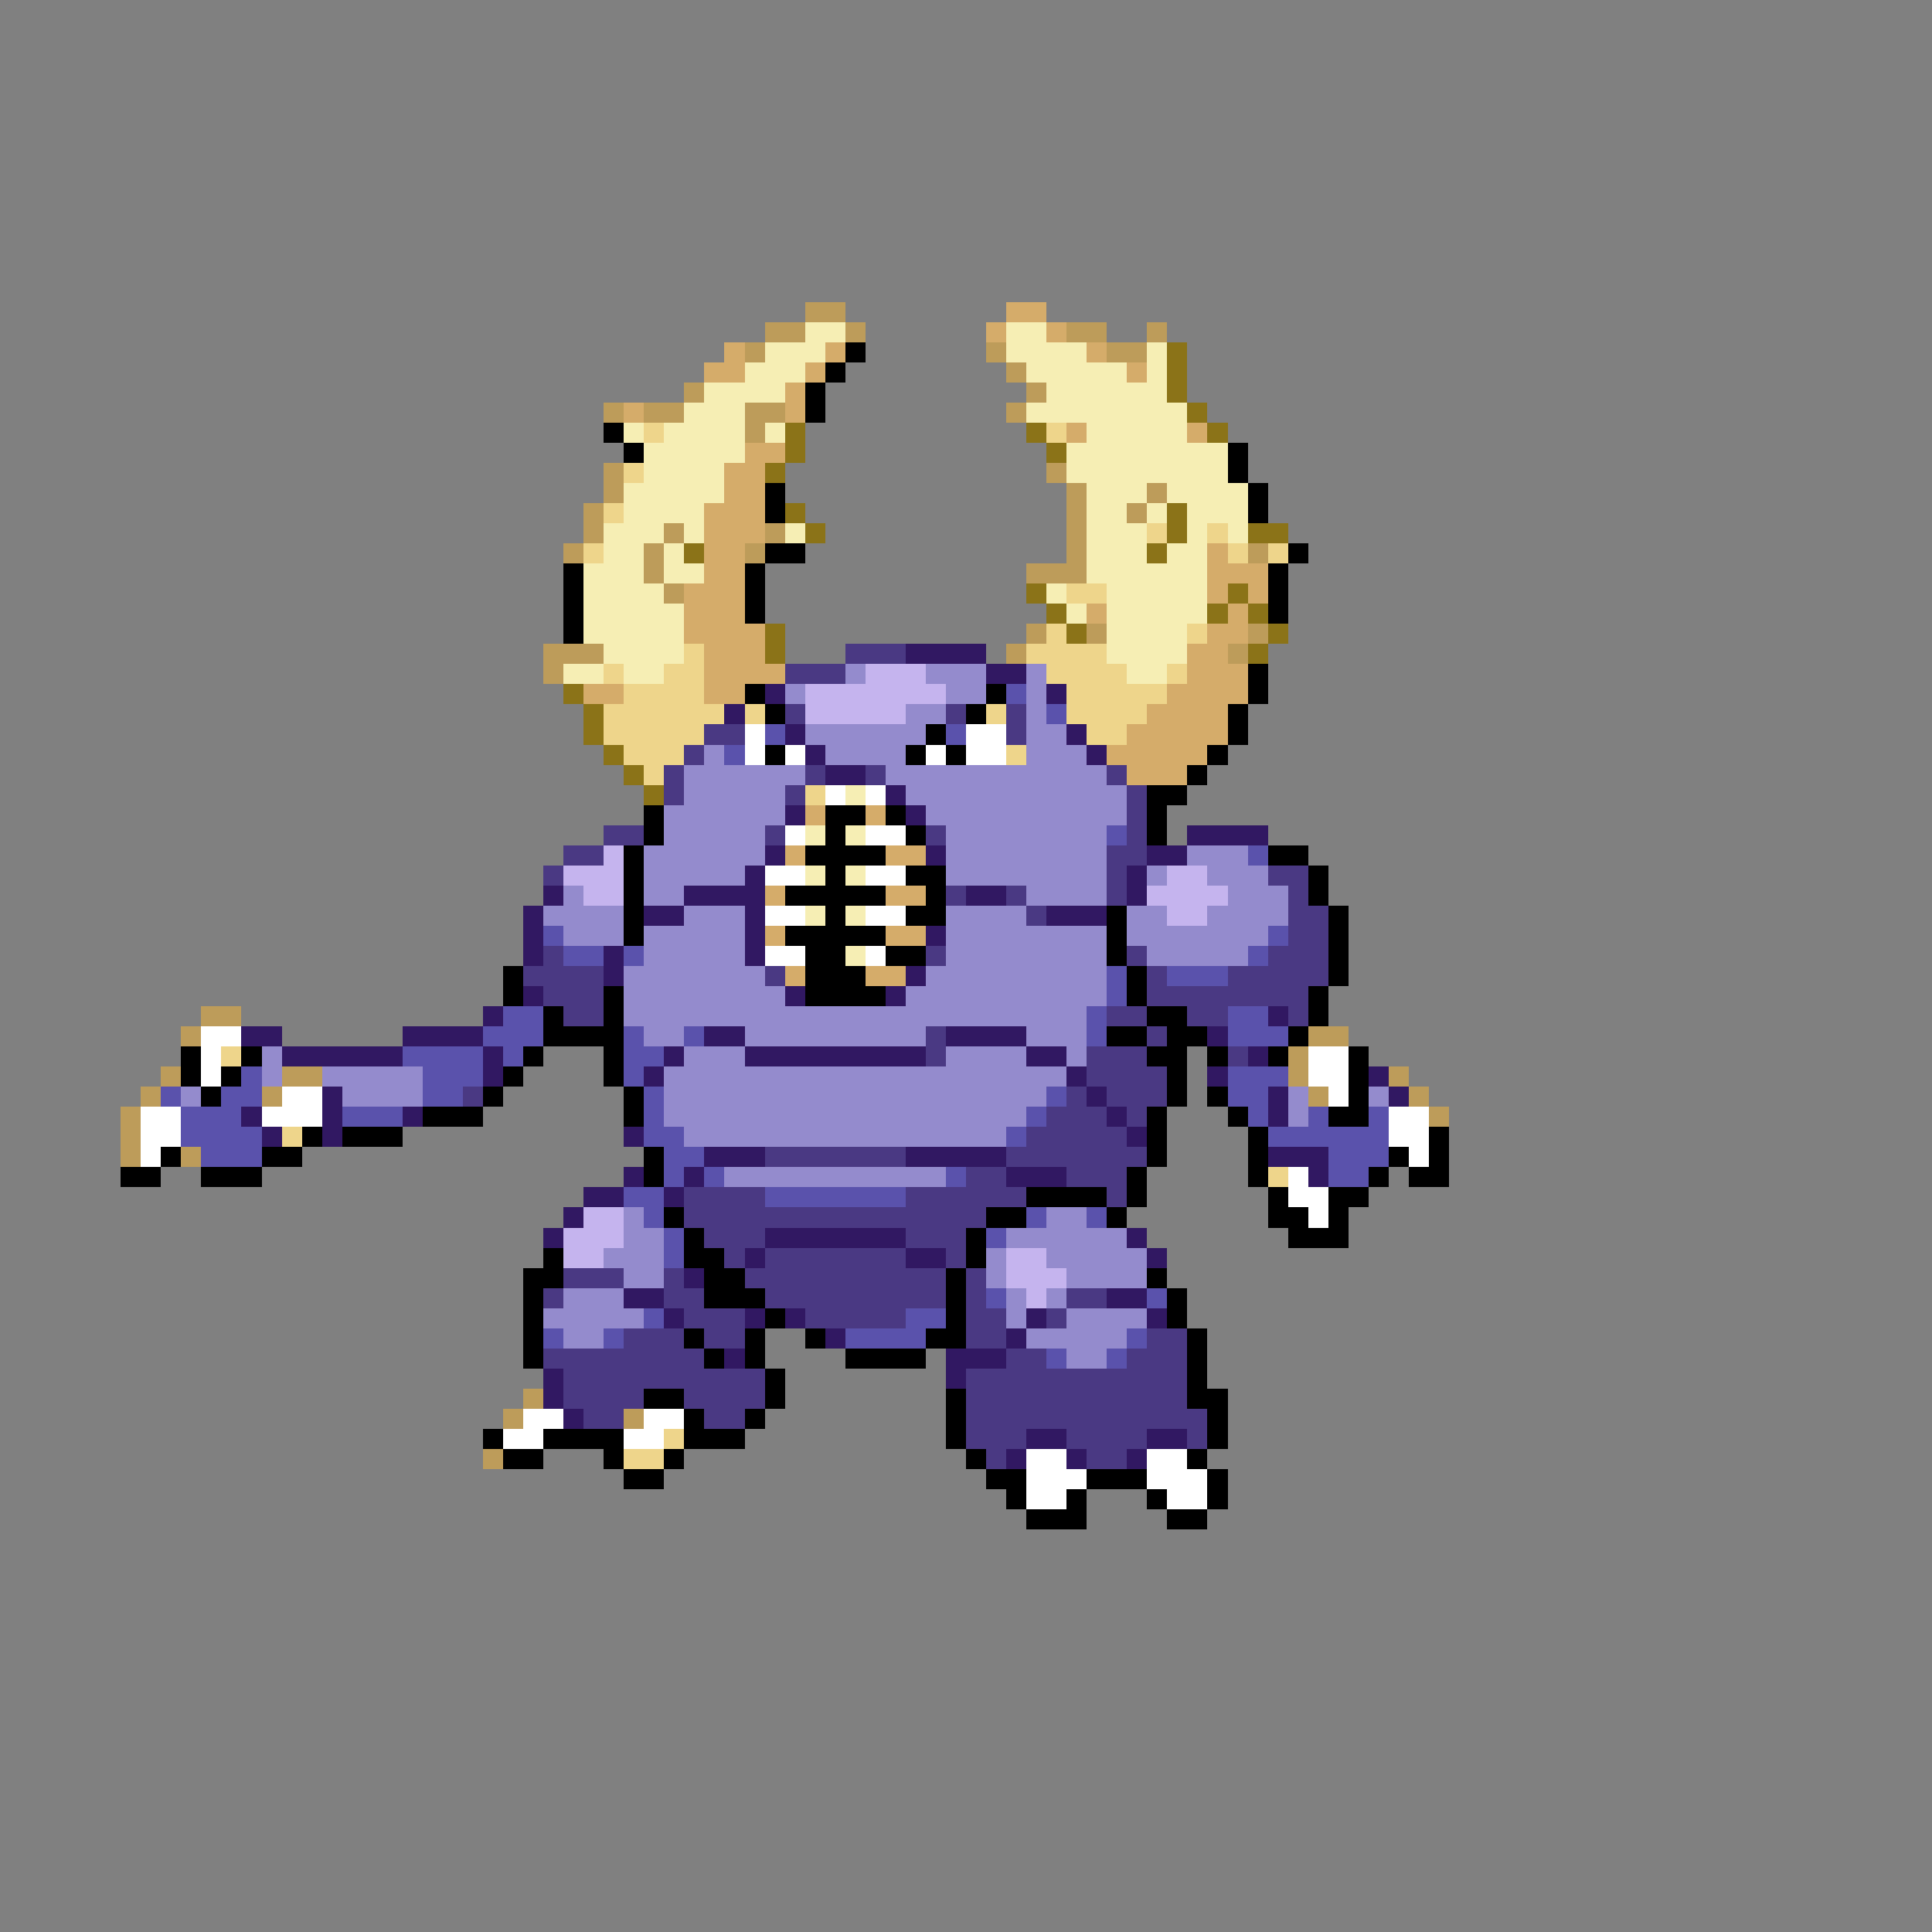 <svg xmlns="http://www.w3.org/2000/svg" viewBox="0 -0.5 96 96" shape-rendering="crispEdges">
<rect x="0" y="-0.5" width="96" height="96" fill="#808080" stroke="none"/>
<path stroke="#bd9c5a" d="M40 15h2M38 16h2M42 16h1M53 16h2M57 16h1M37 17h1M49 17h1M55 17h2M50 18h1M34 19h1M51 19h1M30 20h1M32 20h2M37 20h2M50 20h1M37 21h1M30 23h1M52 23h1M30 24h1M53 24h1M57 24h1M29 25h1M53 25h1M56 25h1M29 26h1M33 26h1M38 26h1M53 26h1M28 27h1M32 27h1M37 27h1M53 27h1M62 27h1M32 28h1M51 28h3M33 29h1M51 31h1M54 31h1M62 31h1M27 32h3M50 32h1M61 32h1M27 33h1M10 50h2M9 51h1M65 51h2M64 52h1M8 53h1M14 53h2M64 53h1M69 53h1M7 54h1M13 54h1M65 54h1M70 54h1M6 55h1M71 55h1M6 56h1M6 57h1M9 57h1M26 69h1M25 70h1M31 70h1M24 72h1" />
<path stroke="#d5ac6a" d="M50 15h2M49 16h1M52 16h1M36 17h1M41 17h1M54 17h1M35 18h2M40 18h1M56 18h1M39 19h1M31 20h1M39 20h1M53 21h1M59 21h1M37 22h2M36 23h2M36 24h2M35 25h3M35 26h3M35 27h2M60 27h1M35 28h2M60 28h3M34 29h3M60 29h1M62 29h1M34 30h3M54 30h1M61 30h1M34 31h4M60 31h2M35 32h3M59 32h2M35 33h4M59 33h3M29 34h2M35 34h2M58 34h4M57 35h4M56 36h5M55 37h5M56 38h3M40 40h1M43 40h1M39 42h1M44 42h2M38 44h1M44 44h2M38 46h1M44 46h2M39 48h1M43 48h2" />
<path stroke="#f6eeb4" d="M40 16h2M50 16h2M38 17h3M50 17h4M57 17h1M37 18h3M51 18h5M57 18h1M35 19h4M52 19h6M34 20h3M51 20h8M31 21h1M33 21h4M38 21h1M54 21h5M32 22h5M53 22h8M32 23h4M53 23h8M31 24h5M54 24h3M58 24h4M31 25h4M54 25h2M57 25h1M59 25h3M30 26h3M34 26h1M39 26h1M54 26h3M59 26h1M61 26h1M30 27h2M33 27h1M54 27h3M58 27h2M29 28h3M33 28h2M54 28h6M29 29h4M52 29h1M55 29h5M29 30h5M53 30h1M55 30h5M29 31h5M55 31h4M30 32h4M55 32h4M28 33h2M31 33h2M56 33h2M42 39h1M40 41h1M42 41h1M40 43h1M42 43h1M40 45h1M42 45h1M42 47h1" />
<path stroke="#000000" d="M42 17h1M41 18h1M40 19h1M40 20h1M30 21h1M31 22h1M61 22h1M61 23h1M38 24h1M62 24h1M38 25h1M62 25h1M38 27h2M64 27h1M28 28h1M37 28h1M63 28h1M28 29h1M37 29h1M63 29h1M28 30h1M37 30h1M63 30h1M28 31h1M62 33h1M37 34h1M49 34h1M62 34h1M38 35h1M48 35h1M61 35h1M46 36h1M61 36h1M38 37h1M45 37h1M47 37h1M60 37h1M59 38h1M57 39h2M32 40h1M41 40h2M44 40h1M57 40h1M32 41h1M41 41h1M45 41h1M57 41h1M31 42h1M40 42h4M63 42h2M31 43h1M41 43h1M45 43h2M65 43h1M31 44h1M39 44h5M46 44h1M65 44h1M31 45h1M41 45h1M45 45h2M55 45h1M66 45h1M31 46h1M39 46h5M55 46h1M66 46h1M40 47h2M44 47h2M55 47h1M66 47h1M25 48h1M40 48h3M56 48h1M66 48h1M25 49h1M30 49h1M40 49h4M56 49h1M65 49h1M27 50h1M30 50h1M57 50h2M65 50h1M27 51h4M55 51h2M58 51h2M64 51h1M9 52h1M12 52h1M26 52h1M30 52h1M57 52h2M60 52h1M63 52h1M67 52h1M9 53h1M11 53h1M25 53h1M30 53h1M58 53h1M67 53h1M10 54h1M24 54h1M31 54h1M58 54h1M60 54h1M67 54h1M21 55h3M31 55h1M57 55h1M61 55h1M66 55h2M15 56h1M17 56h3M57 56h1M62 56h1M71 56h1M8 57h1M13 57h2M32 57h1M57 57h1M62 57h1M69 57h1M71 57h1M6 58h2M10 58h3M32 58h1M56 58h1M62 58h1M68 58h1M70 58h2M51 59h4M56 59h1M63 59h1M66 59h2M33 60h1M49 60h2M55 60h1M63 60h2M66 60h1M34 61h1M48 61h1M64 61h3M27 62h1M34 62h2M48 62h1M26 63h2M35 63h2M47 63h1M57 63h1M26 64h1M35 64h3M47 64h1M58 64h1M26 65h1M38 65h1M47 65h1M58 65h1M26 66h1M34 66h1M37 66h1M40 66h1M46 66h2M59 66h1M26 67h1M35 67h1M37 67h1M42 67h4M59 67h1M38 68h1M59 68h1M32 69h2M38 69h1M47 69h1M59 69h2M34 70h1M37 70h1M47 70h1M60 70h1M24 71h1M27 71h4M34 71h3M47 71h1M60 71h1M25 72h2M30 72h1M33 72h1M48 72h1M59 72h1M31 73h2M49 73h2M54 73h3M60 73h1M50 74h1M53 74h1M57 74h1M60 74h1M51 75h3M58 75h2" />
<path stroke="#8b7318" d="M58 17h1M58 18h1M58 19h1M59 20h1M39 21h1M51 21h1M60 21h1M39 22h1M52 22h1M38 23h1M39 25h1M58 25h1M40 26h1M58 26h1M62 26h2M34 27h1M57 27h1M51 29h1M61 29h1M52 30h1M60 30h1M62 30h1M38 31h1M53 31h1M63 31h1M38 32h1M62 32h1M28 34h1M29 35h1M29 36h1M30 37h1M31 38h1M32 39h1" />
<path stroke="#eed58b" d="M32 21h1M52 21h1M31 23h1M30 25h1M57 26h1M60 26h1M29 27h1M61 27h1M63 27h1M53 29h2M52 31h1M59 31h1M34 32h1M51 32h4M30 33h1M33 33h2M52 33h4M58 33h1M31 34h4M53 34h5M30 35h6M37 35h1M49 35h1M53 35h4M30 36h5M54 36h2M31 37h3M50 37h1M32 38h1M40 39h1M11 52h1M14 56h1M63 58h1M33 71h1M31 72h2" />
<path stroke="#4a3983" d="M42 32h3M39 33h3M39 35h1M47 35h1M50 35h1M35 36h2M50 36h1M34 37h1M33 38h1M40 38h1M43 38h1M55 38h1M33 39h1M39 39h1M56 39h1M56 40h1M30 41h2M38 41h1M46 41h1M56 41h1M28 42h2M55 42h2M27 43h1M55 43h1M63 43h2M47 44h1M50 44h1M55 44h1M64 44h1M51 45h1M64 45h2M64 46h2M27 47h1M46 47h1M56 47h1M63 47h3M26 48h4M38 48h1M57 48h1M61 48h5M27 49h3M57 49h8M28 50h2M55 50h2M59 50h2M64 50h1M46 51h1M57 51h1M46 52h1M54 52h3M61 52h1M54 53h4M23 54h1M53 54h1M55 54h3M52 55h3M56 55h1M51 56h5M38 57h7M50 57h7M48 58h2M53 58h3M34 59h4M45 59h6M55 59h1M34 60h15M35 61h3M45 61h3M36 62h1M38 62h7M47 62h1M28 63h3M33 63h1M37 63h10M48 63h1M27 64h1M33 64h2M38 64h9M48 64h1M53 64h2M34 65h3M40 65h5M48 65h2M52 65h1M31 66h3M35 66h2M48 66h2M57 66h2M27 67h8M50 67h2M56 67h3M28 68h10M48 68h11M28 69h4M34 69h4M48 69h11M29 70h2M35 70h2M48 70h12M48 71h3M53 71h4M59 71h1M49 72h1M54 72h2" />
<path stroke="#311862" d="M45 32h4M49 33h2M38 34h1M52 34h1M36 35h1M39 36h1M53 36h1M40 37h1M54 37h1M41 38h2M44 39h1M39 40h1M45 40h1M59 41h4M38 42h1M46 42h1M57 42h2M37 43h1M56 43h1M27 44h1M34 44h4M48 44h2M56 44h1M26 45h1M32 45h2M37 45h1M52 45h3M26 46h1M37 46h1M46 46h1M26 47h1M30 47h1M37 47h1M30 48h1M45 48h1M26 49h1M39 49h1M44 49h1M24 50h1M63 50h1M12 51h2M20 51h4M35 51h2M47 51h4M60 51h1M14 52h6M24 52h1M33 52h1M37 52h9M51 52h2M62 52h1M24 53h1M32 53h1M53 53h1M60 53h1M68 53h1M16 54h1M54 54h1M63 54h1M69 54h1M12 55h1M16 55h1M20 55h1M55 55h1M63 55h1M13 56h1M16 56h1M31 56h1M56 56h1M35 57h3M45 57h5M63 57h3M31 58h1M34 58h1M50 58h3M65 58h1M29 59h2M33 59h1M28 60h1M27 61h1M38 61h7M56 61h1M37 62h1M45 62h2M57 62h1M34 63h1M31 64h2M55 64h2M33 65h1M37 65h1M39 65h1M51 65h1M57 65h1M41 66h1M50 66h1M36 67h1M47 67h3M27 68h1M47 68h1M27 69h1M28 70h1M51 71h2M57 71h2M50 72h1M53 72h1M56 72h1" />
<path stroke="#948bcd" d="M42 33h1M46 33h3M51 33h1M39 34h1M47 34h2M51 34h1M45 35h2M51 35h1M40 36h6M51 36h2M35 37h1M41 37h4M51 37h3M34 38h6M44 38h11M34 39h5M45 39h11M33 40h6M46 40h10M33 41h5M47 41h8M32 42h6M47 42h8M59 42h3M32 43h5M47 43h8M57 43h1M60 43h3M28 44h1M32 44h2M51 44h4M61 44h3M27 45h4M34 45h3M47 45h4M56 45h2M60 45h4M28 46h3M32 46h5M47 46h8M56 46h7M32 47h5M47 47h8M57 47h5M31 48h7M46 48h9M31 49h8M45 49h10M31 50h23M32 51h2M37 51h9M51 51h3M13 52h1M34 52h3M47 52h4M53 52h1M13 53h1M16 53h5M33 53h20M9 54h1M17 54h4M33 54h19M64 54h1M68 54h1M33 55h18M64 55h1M34 56h16M36 58h11M31 60h1M52 60h2M31 61h2M50 61h6M30 62h3M49 62h1M52 62h5M31 63h2M49 63h1M53 63h4M28 64h3M50 64h1M52 64h1M27 65h5M50 65h1M53 65h4M28 66h2M51 66h5M53 67h2" />
<path stroke="#c5b4ee" d="M43 33h3M40 34h7M40 35h5M30 42h1M28 43h3M58 43h2M29 44h2M57 44h4M58 45h2M29 60h2M28 61h3M28 62h2M50 62h2M50 63h3M51 64h1" />
<path stroke="#5a52ac" d="M50 34h1M52 35h1M38 36h1M47 36h1M36 37h1M55 41h1M62 42h1M27 46h1M63 46h1M28 47h2M31 47h1M62 47h1M55 48h1M58 48h3M55 49h1M25 50h2M54 50h1M61 50h2M24 51h3M31 51h1M34 51h1M54 51h1M61 51h3M20 52h4M25 52h1M31 52h2M12 53h1M21 53h3M31 53h1M61 53h3M8 54h1M11 54h2M21 54h2M32 54h1M52 54h1M61 54h2M9 55h3M17 55h3M32 55h1M51 55h1M62 55h1M65 55h1M68 55h1M9 56h4M32 56h2M50 56h1M63 56h6M10 57h3M33 57h2M66 57h3M33 58h1M35 58h1M47 58h1M66 58h2M31 59h2M38 59h7M32 60h1M51 60h1M54 60h1M33 61h1M49 61h1M33 62h1M49 64h1M57 64h1M32 65h1M45 65h2M27 66h1M30 66h1M42 66h4M56 66h1M52 67h1M55 67h1" />
<path stroke="#ffffff" d="M37 36h1M48 36h2M37 37h1M39 37h1M46 37h1M48 37h2M41 39h1M43 39h1M39 41h1M43 41h2M38 43h2M43 43h2M38 45h2M43 45h2M38 47h2M43 47h1M10 51h2M10 52h1M65 52h2M10 53h1M65 53h2M14 54h2M66 54h1M7 55h2M13 55h3M69 55h2M7 56h2M69 56h2M7 57h1M70 57h1M64 58h1M64 59h2M65 60h1M26 70h2M32 70h2M25 71h2M31 71h2M51 72h2M57 72h2M51 73h3M57 73h3M51 74h2M58 74h2" />
</svg>